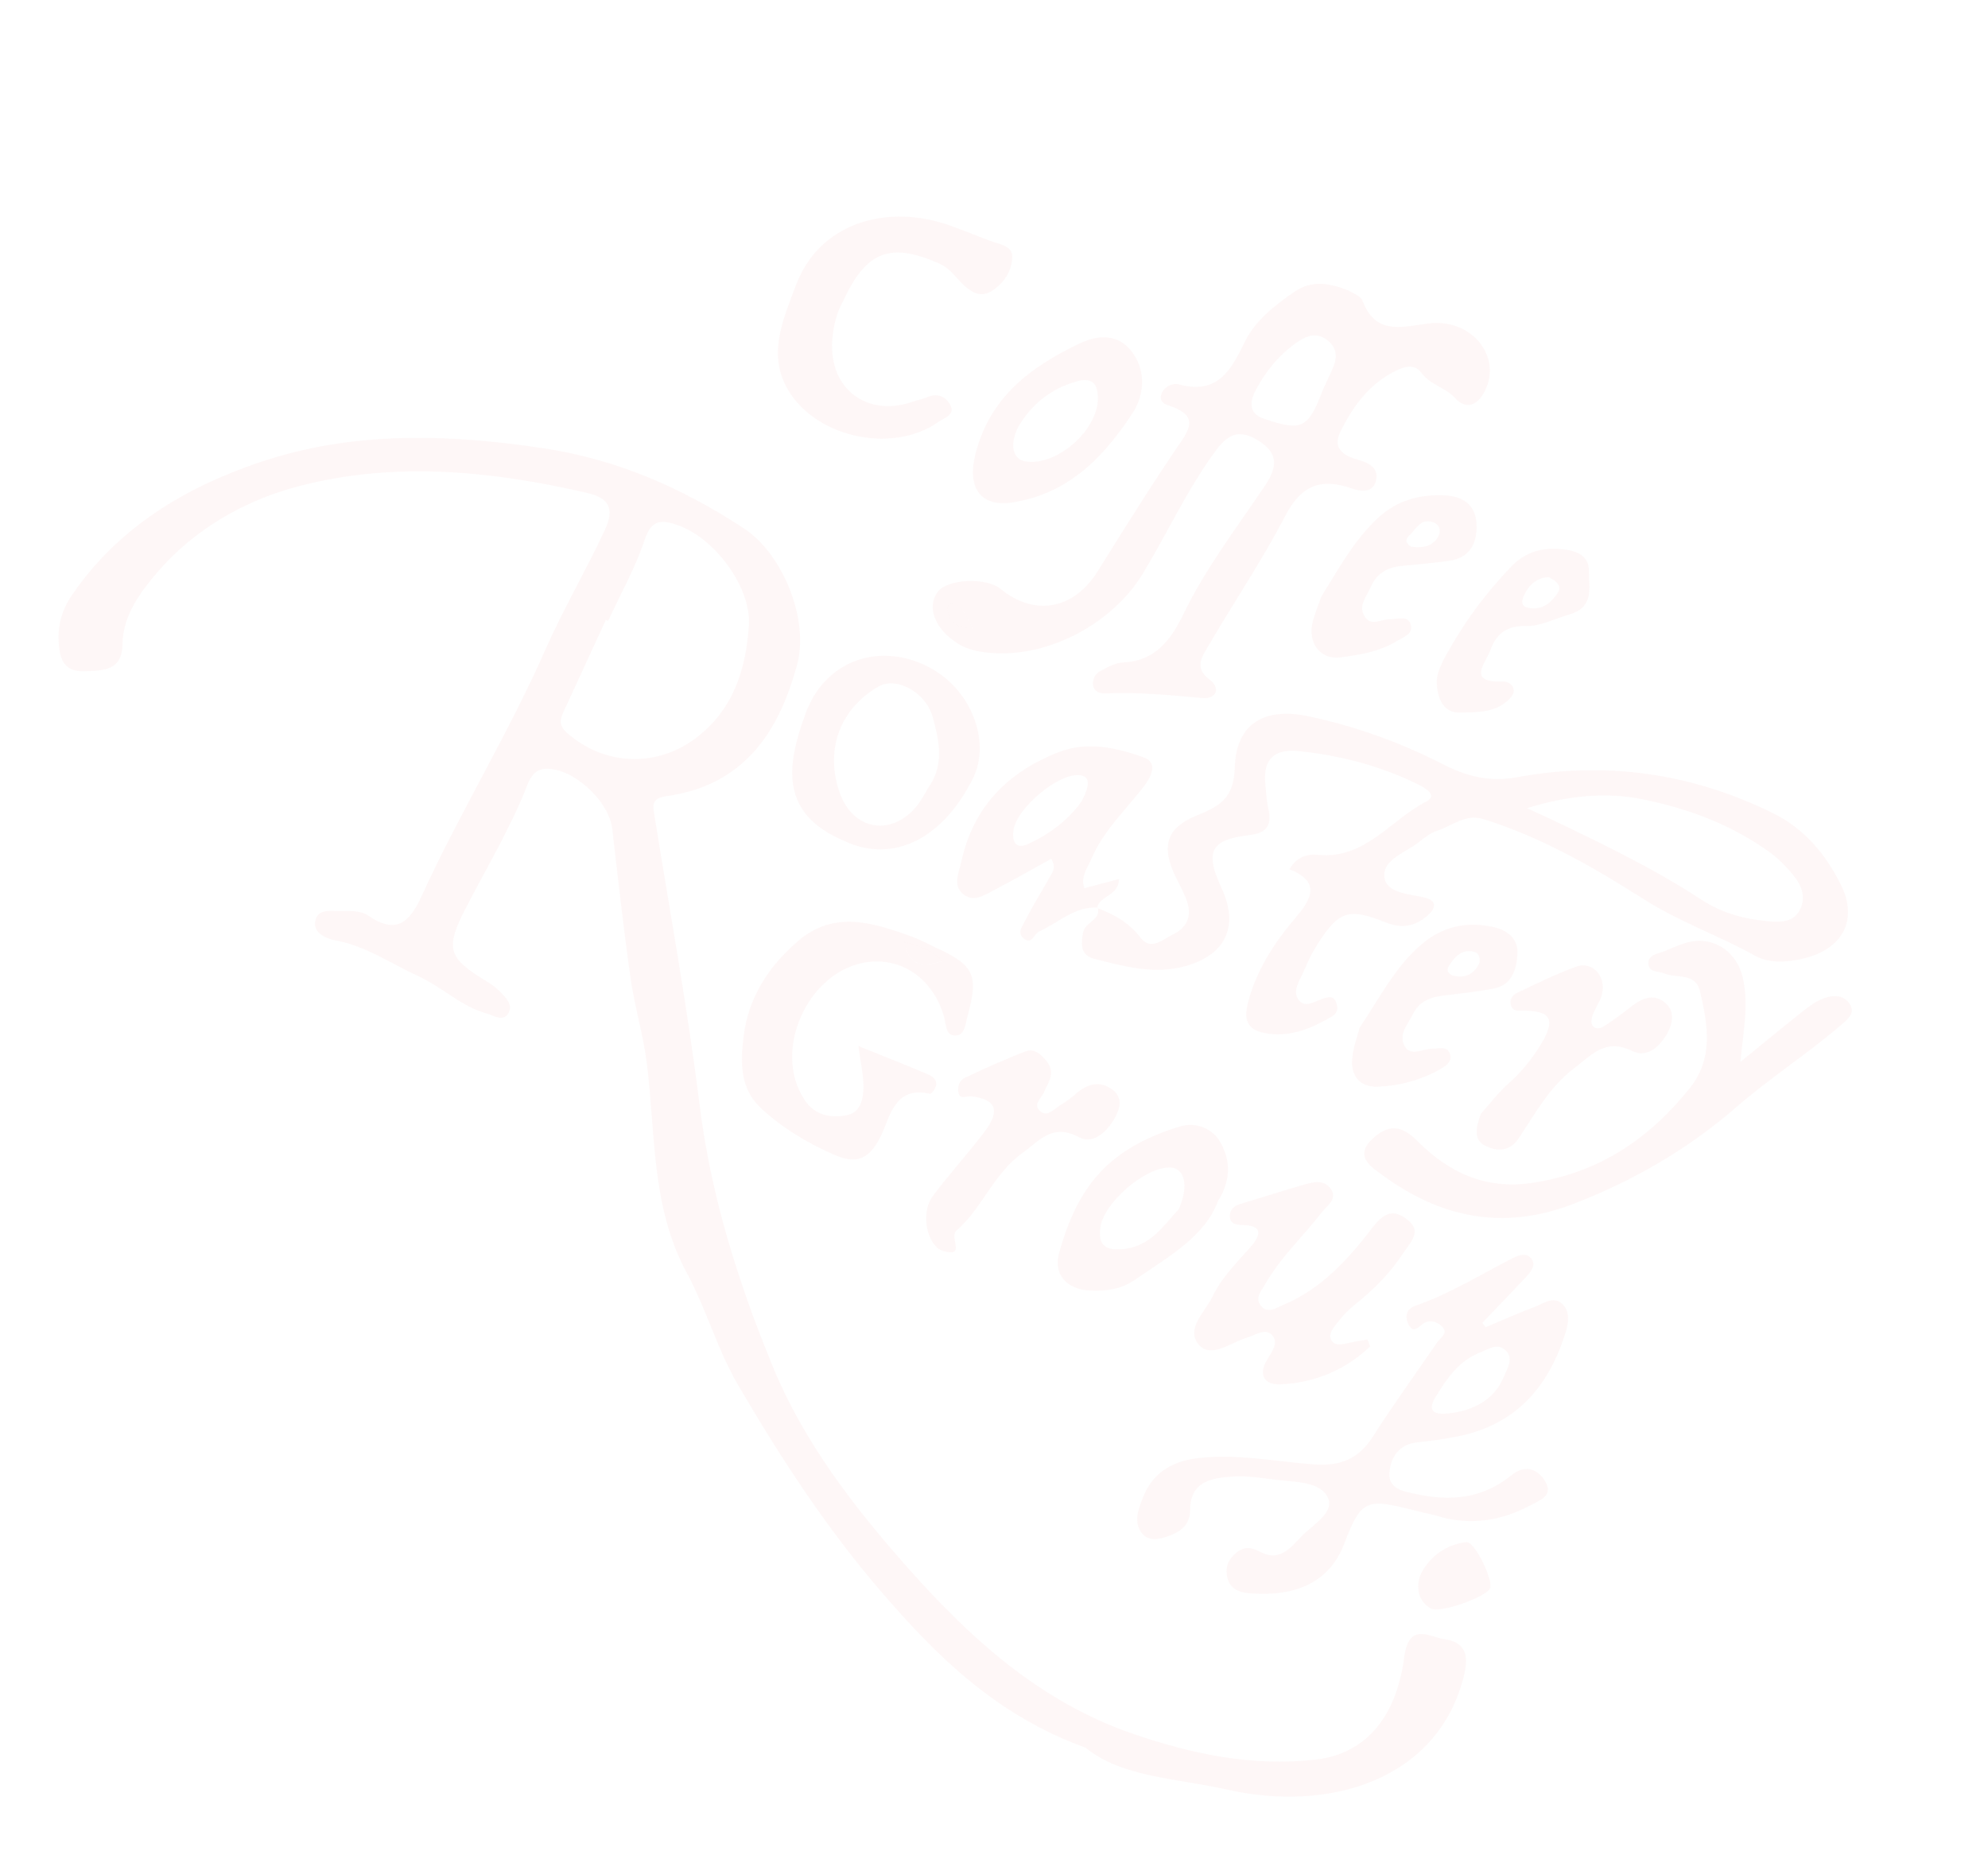 <svg width="1384" height="1289" viewBox="0 0 1384 1289" fill="none" xmlns="http://www.w3.org/2000/svg">
<g clip-path="url(#clip0_8_5)">
<path d="M755.382 1216.72C693.578 1194.21 652.455 1153.34 614.349 1109.25C575.595 1064.43 543.252 1014.77 513.46 963.704C499.274 939.297 491.607 911.137 478.13 886.257C453.111 840.031 456.497 789.08 450.221 739.635C447.756 720.32 441.908 701.412 439.143 682.082C434.183 647.247 430.292 612.227 426.252 577.263C423.965 557.293 398.308 534.05 379.302 535.305C372.651 535.741 369.23 541.167 367.317 546.12C355.6 576.22 338.959 603.807 324.198 632.382C309.506 660.805 312.129 667.111 339.012 683.426C342.22 685.396 345.362 687.642 347.944 690.305C351.867 694.323 357.115 699.198 354.154 704.958C350.563 712.086 343.861 707.033 339.001 705.716C321.023 700.873 307.702 687.12 290.985 679.541C272.139 670.981 254.922 658.751 233.929 654.852C227.324 653.59 218.472 650.004 219.37 642.188C220.562 631.866 231.034 634.602 238.04 634.329C244.173 634.084 251.717 634.243 256.364 637.489C275.895 651.094 285.263 641.959 293.475 624.001C320.235 565.516 354.05 510.651 380.041 451.566C392.329 423.694 408.218 396.805 421.2 368.761C428.038 353.917 423.864 346.712 408.824 343.223C341.754 327.739 273.938 320.94 206.64 338.884C169.366 348.858 134.886 368.901 109.522 398.488C98.116 411.781 85.535 428.156 85.289 448.556C85.03 466.984 72.121 466.872 58.858 467.394C43.724 467.977 41.422 457.642 40.821 446.679C40.228 435.166 43.274 424.287 50 414.488C82.044 367.466 128.384 339.681 180.388 322C245.186 300.016 311.775 302.012 378.825 312.205C429.821 319.915 475.117 339.862 517.723 367.781C545.055 385.655 563.34 431.297 554.979 462.514C542.118 510.697 517.169 546.984 463.761 554.377C452.677 555.904 454.634 561.657 455.788 568.884C466.488 635.659 478.754 702.235 487.042 769.312C494.977 833.155 514.135 893.571 538.303 952.18C559.843 1004.36 594.299 1049.04 631.671 1091.25C675.571 1140.89 724.003 1184.7 787.817 1206.85C828.963 1221.14 871.437 1230.15 915.811 1225.16C948.593 1221.47 971.759 1198.12 977.582 1153.88C980.879 1128.99 995.078 1139.77 1005.61 1141.31C1018.9 1143.25 1023 1151.03 1019.33 1166.05C1001.48 1240 924.602 1261.95 854.574 1246.08C819.297 1238.12 781.115 1237.67 755.378 1216.6L755.382 1216.72ZM423.36 432.339C422.853 432.106 422.296 431.849 421.789 431.616C412.289 452.236 402.766 472.906 393.267 493.526C390.583 499.353 387.995 504.302 394.624 510.181C420.186 532.828 456.094 534.754 483.701 514.43C510.381 494.785 519.441 465.918 521.331 435.282C523.01 408.172 496.807 374.114 471.52 365.535C461.325 362.066 453.73 361.085 448.971 375.414C442.487 395.089 432.066 413.442 423.36 432.339Z" fill="#E5383B" fill-opacity="0.04"/>
<path d="M763.702 632.126C775.379 636.646 785.865 642.153 793.97 652.827C801.268 662.453 809.876 653.767 817.106 650.342C826.177 645.984 829.76 637.808 826.553 628.101C824.202 620.938 820.075 614.43 817.058 607.513C808.654 588.287 812.935 576.195 832.372 568.138C847.793 561.731 858.996 556.881 859.607 534.622C860.413 503.671 880.343 492.279 910.803 498.696C943.601 505.638 974.992 516.967 1004.86 532.264C1020.9 540.513 1037.06 544.641 1055.77 541.224C1117.86 529.785 1177.39 538.171 1234.28 566.16C1256.5 577.133 1271.1 595.038 1281.58 616.019C1293.9 640.736 1282.57 660.94 1255.52 667.393C1244.07 670.104 1231.51 670.829 1222.08 665.564C1196.67 651.398 1169.15 641.917 1144.28 626.036C1109.32 603.788 1072.96 582.858 1032.79 570.311C1020.18 566.345 1011.25 574.941 1000.79 578.294C996.1 579.817 991.886 583.096 987.918 586.242C978.767 593.573 962.596 598.406 963.755 610.425C964.87 621.871 980.714 622.414 991.552 624.889C1000.18 626.836 999.79 631.94 994.53 636.825C986.022 644.758 976.407 646.962 964.952 642.36C938.802 631.787 932.012 634.125 916.994 657.791C913.312 663.649 910.27 669.986 907.578 676.362C904.934 682.636 899.542 689.672 903.86 695.899C908.362 702.395 915.356 697.08 921.164 695.272C925.044 694.05 928.636 693.187 930.347 698.274C931.675 702.325 931.03 705.591 927.011 707.915C912.012 716.605 896.291 722.997 878.761 718.913C864.4 715.552 867.002 704.037 869.862 694.362C876.03 673.374 888.057 655.269 901.986 638.901C913.848 625.02 918.909 613.901 897.686 605.167C902.854 596.616 909.823 594.422 917.761 595.193C950.388 598.371 968.128 570.799 992.982 558.051C1000.89 553.956 992.866 548.97 987.818 546.46C961.538 533.37 933.571 526.075 904.466 522.984C887.659 521.198 879.142 528.084 880.878 545.65C881.408 551.299 881.666 557.007 882.89 562.484C885.454 573.983 882.825 579.958 869.594 581.478C842.66 584.607 838.688 593.096 850.349 618.183C862.815 644.991 853.346 665.011 824.888 672.782C803.061 678.695 782.253 672.793 761.59 667.512C752.704 665.199 752.254 658.175 754.017 649.283C755.519 641.622 766.502 640.848 764.247 632.009L763.655 632.228L763.702 632.126ZM1063.02 562.683C1071.13 566.418 1075.51 568.375 1079.8 570.41C1115.59 587.515 1151.44 604.767 1184.61 626.498C1199.02 635.898 1214.27 639.855 1230.57 641.407C1239.16 642.231 1249.15 642.537 1253.53 632.513C1257.5 623.351 1253.44 615.094 1247.48 608.171C1242.99 602.972 1238.16 597.86 1232.64 593.842C1205.75 574.208 1174.91 562.761 1142.83 556.395C1117.86 551.401 1092.12 553.793 1063.02 562.683Z" fill="#E5383B" fill-opacity="0.04"/>
<path d="M938.96 202.376C941.435 204.069 947.106 205.76 948.387 209.114C957.487 232.96 974.402 227.978 993.887 225.285C1024.36 221.144 1045.71 247.994 1033.87 271.958C1028.76 282.38 1020.73 285.556 1013.17 277.285C1006.24 269.669 995.934 268.176 989.517 259.569C983.569 251.547 973.949 256.696 967.063 260.709C951.258 269.949 940.994 284.628 933.12 300.653C926.673 313.713 937.945 318.046 946.383 320.398C954.77 322.727 959.679 327.138 958.016 334.479C955.977 343.305 947.611 342.398 940.794 339.995C919.716 332.68 905.853 337.839 894.873 359.005C878.602 390.324 858.701 419.787 840.882 450.331C836.718 457.502 831.218 465.041 842.139 473.204C849.913 478.997 846.922 486.954 837.032 486.021C814.501 483.994 792.064 481.764 769.406 482.811C765.693 483.004 761.472 481.366 760.927 476.816C760.476 472.862 762.624 468.999 766.012 467.244C770.971 464.615 776.412 461.471 781.796 461.25C804.084 460.34 815.216 445.508 823.62 428.068C839.092 395.951 860.731 367.781 880.436 338.474C889.754 324.649 890.144 315.002 874.754 306.008C861.578 298.341 854.097 303.247 845.989 314.313C826.472 340.943 812.756 370.982 795.831 399.052C773.976 435.291 726.637 459.913 684.862 454.056C678.518 453.16 672.528 451.629 667.027 448.235C651.06 438.36 644.845 422.784 652.743 412.174C659.442 403.1 686.408 401.766 696.456 409.957C720.422 429.535 747.565 424.352 764.163 397.79C783.182 367.307 802.151 336.801 822.445 307.151C830.077 296.05 830.821 289.637 817.856 283.91C813.729 282.07 806.368 281.381 808.471 274.55C809.94 269.761 815.821 266.329 820.856 267.666C846.59 274.608 856.386 259.345 865.975 239.196C873.2 223.915 887.117 212.639 901.386 202.999C913.187 194.986 925.306 196.945 938.933 202.302L938.96 202.376ZM921.022 271.312C922.866 267.31 924.659 263.284 926.554 259.305C930.347 251.471 932.418 243.643 924.421 237.134C916.553 230.745 909.238 233.824 902.088 238.944C890.031 247.515 881.031 258.784 874.155 271.708C869.871 279.806 869.285 288.012 879.984 291.589C906.506 300.553 910.729 298.322 921.022 271.312ZM677.824 437.732C671.635 429.967 671.741 421.602 662.852 419.964C661.948 419.793 659.581 422.264 659.691 423.359C660.449 431.447 663.952 437.176 677.875 437.755L677.824 437.732Z" fill="#E5383B" fill-opacity="0.04"/>
<path d="M1034.3 924.091C1045.64 919.362 1056.83 914.262 1068.33 909.977C1074.49 907.659 1081.58 902.017 1087.71 907.912C1093.73 913.76 1091.71 922.286 1089.39 929.448C1077.52 966.418 1054.63 992.107 1015.17 1000.03C1005.89 1001.9 996.526 1003.29 987.144 1004.19C973.831 1005.49 967.888 1014.79 967.292 1025.82C966.724 1036.92 977.206 1038.43 986.104 1040.32C1010.03 1045.44 1032.36 1043.39 1052.16 1027.2C1060.7 1020.27 1069.21 1021.67 1075.05 1030.32C1082.39 1041.19 1072.38 1044.38 1065.31 1048.13C1044.99 1059.03 1023.7 1062.31 1001.25 1055.71C995.781 1054.11 990.181 1053.07 984.694 1051.64C952.027 1043.35 947.757 1043.29 935.997 1074.41C924.425 1105.13 897.022 1111.55 870.091 1109.33C862.157 1108.69 856.385 1106.15 854.466 1098.45C853.063 1092.83 854.091 1087.53 858.76 1082.86C864.616 1077.09 869.684 1076.35 877.204 1080.43C892.473 1088.75 900.068 1074.93 908.779 1067.09C915.986 1060.65 928.156 1052.5 924.803 1043.64C920.824 1033.21 906.632 1032.02 895.117 1031.01C882.878 1029.98 870.559 1027.25 858.453 1028.06C844.255 1029.01 828.589 1030.89 828.546 1051.38C828.515 1062.11 821.256 1066.94 812.413 1069.86C806.312 1071.91 799.467 1073.3 794.884 1067.38C789.128 1059.87 792.289 1051.81 795.159 1043.98C801.746 1025.95 815.206 1017.53 833.681 1015.3C860.935 1012.01 887.723 1017.59 914.622 1019.61C932.988 1020.94 945.76 1016.02 955.79 1000.25C970.026 977.881 985.639 956.392 1000.62 934.549C1002.88 931.232 1008.58 928.205 1003.94 923.611C1000.3 920.033 994.93 918.357 990.207 922.077C986.359 925.095 983.264 928.213 980.305 921.569C977.803 915.933 979.647 911.132 985.053 909.262C1009.08 900.983 1030.59 887.493 1053.06 876.044C1057.46 873.833 1063.38 871.647 1066.63 877.135C1069.11 881.349 1065.65 885.652 1062.61 888.919C1052.47 899.725 1042.18 910.337 1031.96 921.045C1032.74 922.019 1033.5 923.043 1034.28 924.017L1034.3 924.091ZM1045.28 962.129C1049.35 952.764 1054.35 946.04 1047.97 940.029C1042.46 934.788 1036.05 939.51 1030.45 941.66C1015.56 947.451 1007.12 960.025 999.297 972.879C993.249 982.806 998.986 985.02 1007.72 984.192C1024.97 982.494 1038.66 975.044 1045.26 962.055L1045.28 962.129Z" fill="#E5383B" fill-opacity="0.04"/>
<path d="M1211.59 739.404C1227.82 726.183 1241.34 714.969 1255.14 704.071C1259.57 700.585 1264.3 696.99 1269.53 695.101C1276.25 692.666 1284.05 692.517 1288.1 699.601C1291.67 705.852 1285.77 710.134 1281.59 713.736C1258.24 733.874 1232.29 750.476 1208.88 770.765C1175.05 800.198 1136.4 822.62 1094.1 838.695C1045.96 856.927 1002.5 847.654 962.443 818.206C955.285 812.943 942.059 805.253 955.687 792.738C966.309 783.014 975.294 782.978 986.384 794.105C1008.49 816.264 1033.95 828.731 1067.7 823.462C1113.78 816.253 1148.49 792.633 1176.62 757.317C1192.96 736.778 1188.96 713.319 1183.53 690.304C1180.38 676.877 1167.15 681.342 1158.47 677.775C1154.55 676.153 1148.56 677.017 1147.7 671.953C1146.59 665.299 1152.78 664.403 1157.49 662.705C1162.82 660.738 1167.93 658.18 1173.34 656.559C1191.69 651.008 1208.73 661.621 1213.19 680.324C1217.67 699.15 1213.69 717.772 1211.57 739.455L1211.59 739.404Z" fill="#E5383B" fill-opacity="0.04"/>
<path d="M597.586 728.299C615.238 735.449 630.408 741.455 645.438 747.765C648.829 749.204 652.594 751.431 651.569 756.056C651.088 758.168 648.433 761.797 647.478 761.602C622.349 755.614 619.468 778.669 612.943 791.631C604.306 808.779 594.694 810.309 579.929 803.691C561.391 795.396 544.036 785.067 529.285 771.085C514.92 757.466 515.53 739.076 517.71 721.41C521.017 694.498 535.176 672.831 555.289 655.442C580.864 633.261 608.396 642.568 635.496 652.411C640.8 654.364 645.833 657.174 650.95 659.532C678.259 671.99 681.521 678.774 673.555 707.532C672.102 712.82 671.855 720.69 665.375 721.022C658.097 721.354 658.706 713.097 657.245 708.002C649.134 679.208 623.55 663.675 596.713 671.394C562.431 681.272 541.56 726.441 556.279 758.893C557.325 761.156 558.569 763.388 559.935 765.491C567.09 776.894 579.307 778.776 590.012 776.338C600.422 774.01 601.528 762.543 600.967 752.826C600.509 745.553 598.98 738.338 597.59 728.424L597.586 728.299ZM629.544 655.996C633.197 674.2 643.164 672.834 656.429 669.241C648.591 661.454 640.566 658.739 629.544 655.996Z" fill="#E5383B" fill-opacity="0.04"/>
<path d="M587.046 209.574C582.618 217.053 580.108 226.768 579.387 236.999C577.055 270.994 603.933 291.053 636.187 279.442C639.124 278.4 642.28 277.95 645.085 276.663C652.072 273.495 658.036 275.751 661.34 281.511C665.542 288.79 657.373 290.922 653.541 293.64C620.614 316.979 564.838 304.18 546.809 268.114C534.941 244.406 545.799 220.972 553.98 198.947C570.161 155.425 615.573 143.121 655.649 155.197C667.673 158.832 679.148 164.057 691.016 168.296C696.925 170.404 704.917 171.323 704.689 179.018C704.428 188.785 698.998 196.97 690.613 202.504C683.401 207.227 677.133 204.032 671.764 199.286C665.778 194.011 662.013 187.117 653.758 183.436C620.182 168.582 602.999 174.546 587.046 209.574Z" fill="#E5383B" fill-opacity="0.04"/>
<path d="M953.977 937.383C936.681 953.859 915.374 962.775 891.396 963.889C880.852 964.374 875.299 957.762 882.347 946.331C885.55 941.112 890.625 934.361 885.166 929.144C880.378 924.604 873.777 929.731 867.965 931.414C856.859 934.588 843.397 946.075 834.829 936.539C824.94 925.472 838.911 913.545 844.155 902.696C850.497 889.465 860.951 879.172 870.586 868.257C876.512 861.529 880.889 853.228 865.155 852.981C860.759 852.921 855.772 852.281 856.219 845.977C856.508 841.75 859.58 839.48 863.511 838.282C878.591 833.683 893.565 828.912 908.704 824.586C914.789 822.845 921.809 821.473 926.244 827.447C931.592 834.639 924.242 838.992 920.669 843.548C907.582 860.489 891.602 875.175 880.92 893.961C878.344 898.486 873.169 903.718 877.916 909.282C882.767 915.018 888.737 910.46 893.517 908.485C919.996 897.408 938.75 876.568 955.523 854.693C963.717 843.974 970.359 841.69 979.939 849.297C990.337 857.527 981.669 865.141 977.174 872.098C968.156 885.939 956.748 897.634 943.773 907.932C939.341 911.418 935.304 915.515 931.851 919.943C928.854 923.782 924.119 928.726 926.987 933.302C929.905 937.901 936.122 935.606 941.081 934.575C944.677 933.836 948.304 933.296 951.904 932.682C952.58 934.283 953.306 935.907 953.981 937.508L953.977 937.383Z" fill="#E5383B" fill-opacity="0.04"/>
<path d="M764.294 631.908C748.065 631.002 736.898 642.44 723.514 648.558C719.923 650.22 718.491 657.728 713.072 653.758C707.423 649.62 712.215 644.151 714.114 640.296C719.413 629.594 725.955 619.527 731.761 609.058C733.2 606.466 735.029 603.563 731.927 597.896C718.658 605.233 705.419 612.768 691.915 619.813C685.36 623.242 677.863 628.448 670.791 622.733C662.95 616.418 667.522 607.961 669.238 599.969C677.595 561.564 701.906 537.327 737.287 523.595C756.963 515.954 777.306 520.597 796.041 527.263C806.444 530.95 801.612 540.639 796.197 547.725C783.519 564.178 767.979 578.576 759.745 598.182C757.147 604.355 752.062 610.059 754.901 618.429C762.599 616.387 770.297 614.344 778.984 612.021C778.985 623.752 765.624 623.554 763.675 632.052L764.267 631.834L764.294 631.908ZM753.37 557.352C759.439 544.978 758.388 540.194 750.933 539.708C736.126 538.782 707.813 562.773 705.58 578.019C704.37 586.245 707.285 591.518 715.773 587.628C731.419 580.465 744.788 569.98 753.394 557.301L753.37 557.352Z" fill="#E5383B" fill-opacity="0.04"/>
<path d="M587.849 585.566C542.581 566.492 547.504 533.138 560.772 496.873C573.969 460.76 609.632 448.017 642.166 462.331C676.904 477.597 689.663 516.702 677.669 541.27C656.886 583.715 622.112 601.596 587.9 585.589L587.849 585.566ZM647.249 547.032C657.435 531.457 653.662 514.979 649.313 499.218C644.539 481.848 623.922 470.999 611.762 477.926C584.405 493.574 573.864 522.988 584.929 552.837C594.327 578.171 620.776 582.494 638.049 561.402C641.654 557.044 644.159 551.872 647.175 547.059L647.249 547.032Z" fill="#E5383B" fill-opacity="0.04"/>
<path d="M790.227 284.816C769.888 316.963 744.776 343.472 705.263 349.773C681.867 353.489 673.358 338.76 679.03 316.315C689.111 276.432 717.228 255.668 751.325 239.256C765.682 232.359 779.379 232.896 788.471 245.56C796.674 256.955 797.305 271.187 790.227 284.816ZM708.1 298.815C702.911 310.612 705.38 319.918 714.086 321.288C735.488 324.699 764 299.879 764.318 277.854C764.47 266.992 760.157 262.487 749.323 265.603C730.92 270.882 717.275 282.099 708.049 298.792L708.1 298.815Z" fill="#E5383B" fill-opacity="0.04"/>
<path d="M848.013 836.055C838.977 861.003 813.072 875.232 789.405 891.537C780.393 897.764 769.476 899.061 758.601 898.534C742.675 897.768 733.179 887.313 737.322 872.455C750.324 825.566 771.91 799.644 820.999 784.426C833.11 780.67 844.301 786.379 849.131 794.562C855.49 805.291 858.435 819.3 848.064 836.079L848.013 836.055ZM820.617 841.92C827.884 825.615 824.765 813.184 814.571 812.91C797.232 812.415 768.132 837.578 766.014 854.843C764.647 865.943 768.492 870.663 780.622 869.802C800.921 868.406 810.14 853.062 820.617 841.92Z" fill="#E5383B" fill-opacity="0.04"/>
<path d="M727.074 759.764C725.621 764.253 718.941 768.485 723.609 773.153C728.947 778.499 733.735 772.107 738.218 769.443C741.992 767.251 745.676 764.588 748.927 761.664C756.933 754.42 765.874 752.213 774.595 758.749C782.139 764.374 779.535 772.694 775.577 779.284C770.152 788.393 761.018 797.021 750.937 791.701C732.757 782.097 724.17 793.802 711.728 802.81C691.602 817.429 683.609 841.445 665.926 856.76C660.486 861.501 672.997 875.678 656.597 871.009C645.739 867.911 640.29 845.072 649.383 832.802C660.847 817.385 673.948 803.215 685.489 787.896C696.649 773.139 693.355 765.357 676.064 763.287C672.806 762.892 667.993 766.14 667.127 760.152C666.606 756.35 668.017 752.087 671.683 750.398C685.728 743.91 699.774 737.422 714.203 731.97C719.948 729.765 724.6 733.935 728.524 738.752C734.787 746.49 730.424 752.893 727.07 759.64L727.074 759.764Z" fill="#E5383B" fill-opacity="0.04"/>
<path d="M1030.75 775.669C1036.63 769.167 1043.17 760.572 1051.09 753.53C1059.73 745.842 1066.78 736.931 1072.61 727.335C1083.33 709.672 1079.87 703.717 1060 703.652C1056.68 703.657 1053.55 704.181 1052.11 700.633C1050.43 696.419 1052.59 692.93 1056.18 691.268C1069.81 684.894 1083.29 678.024 1097.46 673.005C1109.18 668.887 1118.95 680.757 1114.94 693.339C1113.42 698.105 1110.41 702.369 1108.61 707.069C1107.85 709.115 1107.58 712.244 1108.6 713.883C1110.73 717.135 1114.34 716.097 1116.98 714.365C1122.73 710.563 1128.36 706.465 1133.82 702.222C1141.63 696.058 1150.07 690.672 1159.22 698.143C1166.01 703.667 1164.65 712.372 1160.94 719.079C1155.85 728.402 1146.94 736.947 1136.46 731.815C1117.6 722.632 1108.28 734.31 1095.47 744.129C1078.27 757.332 1068.76 775.431 1057.33 792.518C1051.11 801.752 1042.4 801.979 1034.03 797.753C1025.48 793.384 1027.61 785.278 1030.78 775.743L1030.75 775.669Z" fill="#E5383B" fill-opacity="0.04"/>
<path d="M946.573 715.453C960.943 694.129 971.4 673.029 989.601 657.523C1004.25 645.051 1020.76 641.48 1038.91 645.294C1048.71 647.353 1057.07 652.802 1056.4 664.405C1055.7 675.509 1052.45 686.046 1039.24 688.439C1028.72 690.347 1018.05 691.635 1007.48 692.846C997.756 693.954 988.78 695.838 983.832 705.78C980.244 713.032 973.213 720.295 977.891 728.408C982.198 735.858 990.529 730.176 997.044 730.168C1001.89 730.189 1008.08 727.82 1009.64 734.684C1010.77 739.565 1006.03 742.537 1002.3 744.627C988.835 752.12 974.086 756.134 958.874 756.619C946.604 756.985 940.282 748.975 941.395 736.959C942.137 728.948 945.132 721.115 946.573 715.453ZM1029.77 670.994C1030.6 667.998 1030.09 663.646 1026.24 662.671C1017.78 660.494 1012.6 666.275 1008.61 672.667C1006.54 675.953 1008.8 678.651 1012.19 679.417C1019.48 680.932 1025.51 679.042 1029.75 671.045L1029.77 670.994Z" fill="#E5383B" fill-opacity="0.04"/>
<path d="M919.915 415.315C931.883 396.139 942.272 376.788 958.648 361.24C972.093 348.457 987.684 344.216 1005.25 344.879C1018.05 345.37 1027.37 351.138 1027.94 365.097C1028.48 378.608 1023.13 388.613 1008.29 390.558C997.699 391.944 987.051 393.057 976.371 393.972C966.14 394.847 958.287 399.091 954.207 408.88C951.586 415.104 945.812 421.103 949.488 428.324C954.011 437.041 961.776 430.853 968.123 431.075C972.947 431.271 979.37 428.395 981.771 433.985C984.901 441.323 976.763 443.654 972.725 446.154C960.733 453.65 946.653 455.945 933.055 457.727C918.835 459.528 910.101 447.151 913.909 432.753C915.537 426.686 917.995 420.817 919.892 415.365L919.915 415.315ZM982.662 380.717C989.477 381.523 996.526 381.024 1000.81 374.398C1003.52 370.243 1002.71 365.327 997.514 363.546C988.857 360.602 985.672 368.716 980.895 373.086C978.033 375.698 978.752 378.67 982.638 380.768L982.662 380.717Z" fill="#E5383B" fill-opacity="0.04"/>
<path d="M1004.9 459.505C1019.49 432.508 1034.54 412.909 1051.81 394.762C1061.44 384.646 1072.67 381.218 1086.01 382.266C1096.19 383.089 1106.37 385.935 1106.14 397.623C1105.9 408.688 1110.37 422.847 1092.38 427.888C1082.31 430.68 1072.73 436.153 1062.04 435.894C1049.82 435.61 1042.02 440.551 1037.84 452.016C1034.17 462.117 1020.79 475.422 1046.5 474.553C1051.86 474.382 1056.48 479.95 1052.08 485.232C1042.69 496.564 1028.24 495.926 1015.61 496.129C1004.23 496.292 1000.6 484.852 1000.22 475.529C999.974 468.473 1004.29 461.247 1004.88 459.431L1004.9 459.505ZM1078.04 401.813C1070.49 402.204 1064.59 406.61 1060.98 414.588C1059.23 418.387 1058.67 422.124 1064 423.227C1073.43 425.173 1079.77 419.804 1084.44 412.866C1087.56 408.224 1083.95 404.72 1078.1 401.837L1078.04 401.813Z" fill="#E5383B" fill-opacity="0.04"/>
<path d="M1037.42 1105.72C1035.32 1111.63 1002.52 1123.61 996.065 1119.9C985.945 1114.13 985.745 1102.43 989.675 1094.96C995.722 1083.44 1007.24 1075.24 1020.85 1073.7C1026.62 1073.05 1039.53 1099.81 1037.42 1105.72Z" fill="#E5383B" fill-opacity="0.04"/>
<path d="M677.824 437.732C663.929 437.227 660.398 431.424 659.64 423.336C659.53 422.241 661.948 419.793 662.801 419.94C671.69 421.579 671.584 429.944 677.773 437.709L677.824 437.732Z" fill="#E5383B" fill-opacity="0.04"/>
<path d="M629.517 655.922C640.538 658.665 648.563 661.38 656.401 669.167C643.136 672.76 633.244 674.098 629.517 655.922Z" fill="#E5383B" fill-opacity="0.04"/>
</g>
<defs>
<clipPath id="clip0_8_5">
<rect width="1404.15" height="1422.42" fill="white" transform="translate(351 -295) rotate(24.735)"/>
</clipPath>
</defs>
</svg>
